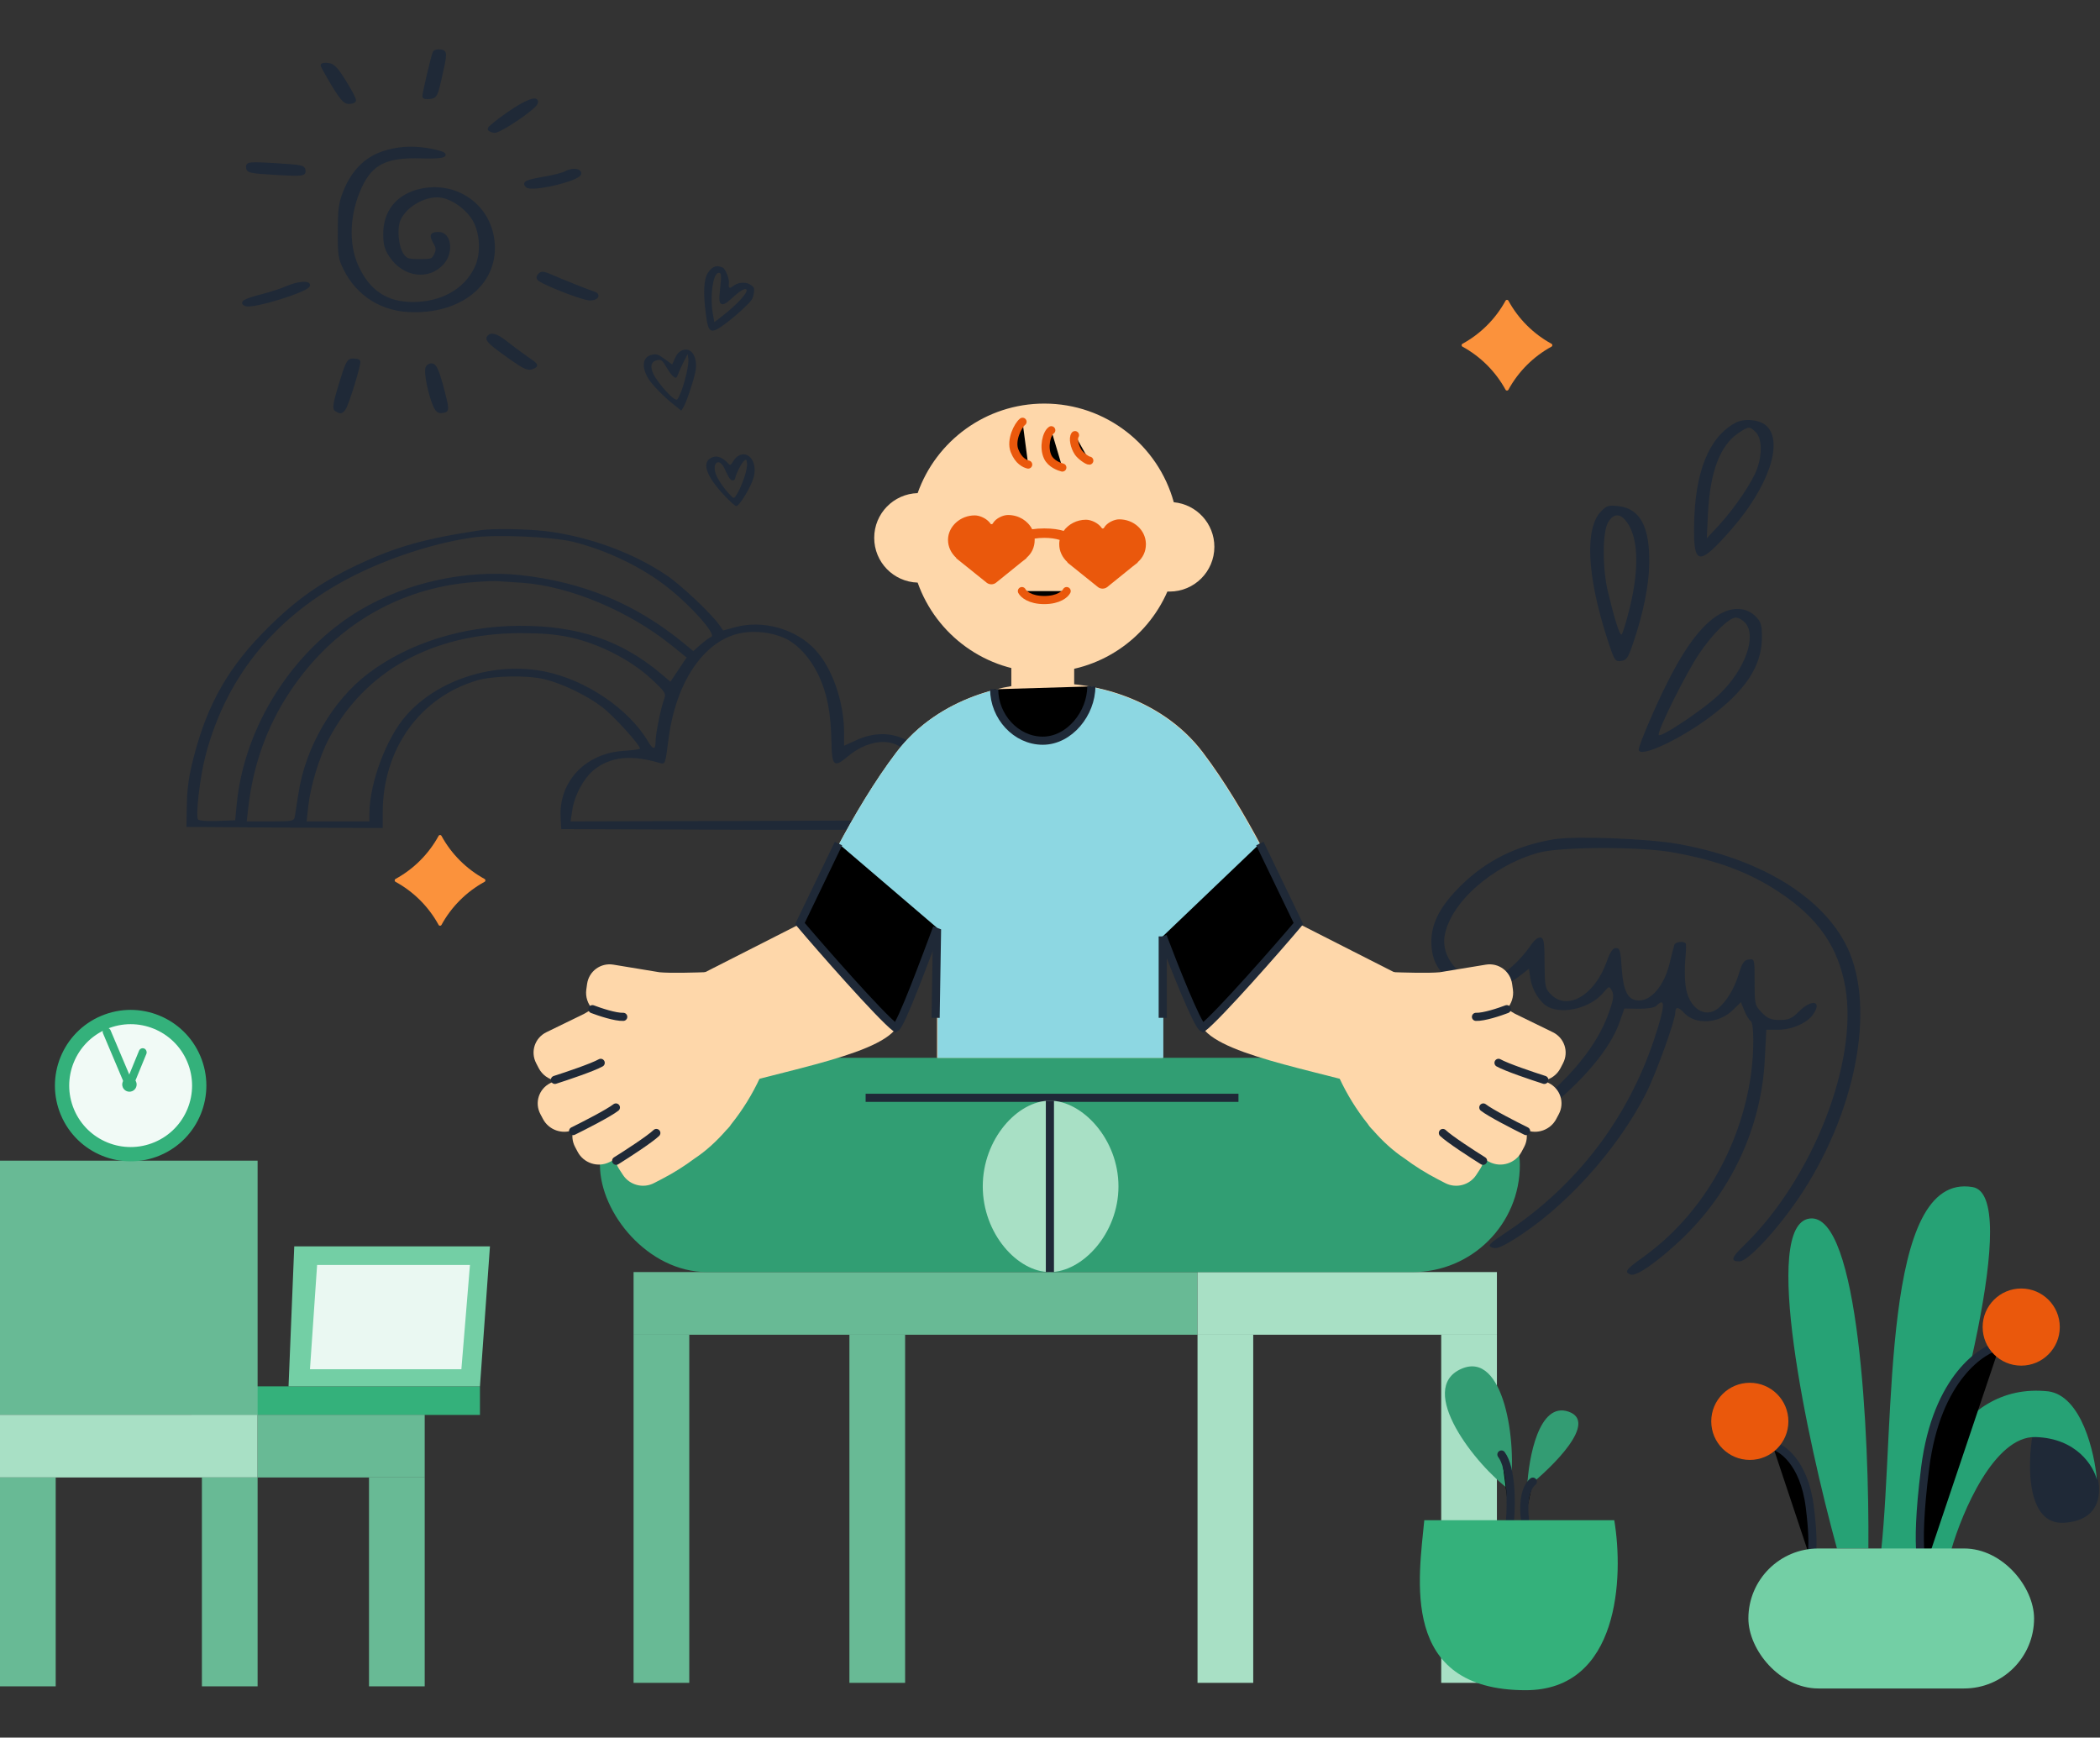 <svg width="100%" height="100%" viewBox="0 0 620 513" fill="current" xmlns="http://www.w3.org/2000/svg">
<rect x="0" y="0" width="620" height="513" fill="#333333" stroke="none"/>
<path d="M512.264 124.884C504.485 129.131 500.379 139.427 500.163 155.122C499.947 167.073 501.604 167.217 511.183 156.274C522.059 143.818 526.597 130.715 521.627 125.82C519.682 123.876 514.929 123.372 512.264 124.884ZM518.386 127.619C520.186 129.419 520.33 134.027 518.746 138.419C517.377 142.307 512.192 149.938 507.582 154.978L503.909 158.937L504.269 151.378C504.917 139.139 507.87 131.435 513.272 127.835C516.225 125.82 516.585 125.82 518.386 127.619Z" fill="#1F2937"/>
<path d="M472.793 150.874C467.823 155.77 468.471 169.809 474.521 188.6C476.61 195.007 476.826 195.367 478.555 195.151C480.211 194.935 480.716 194.215 482.156 189.896C485.109 181.256 486.838 172.833 486.91 166.497C487.126 155.554 484.245 150.154 477.835 149.434C475.026 149.074 474.305 149.29 472.793 150.874ZM479.707 153.394C483.669 157.786 484.173 167.145 481.148 179.528C480.067 183.848 478.987 187.376 478.699 187.376C478.123 187.376 476.682 182.84 474.737 174.777C473.081 167.937 473.081 157.498 474.665 154.402C476.106 151.81 477.907 151.45 479.707 153.394Z" fill="#1F2937"/>
<path d="M508.662 180.824C503.333 183.344 497.931 190.111 492.168 201.703C488.783 208.326 483.813 220.061 483.813 221.285C483.813 223.949 495.482 218.622 504.701 211.782C515.361 203.862 520.115 196.663 520.187 188.311C520.187 184.424 519.899 183.56 518.314 181.976C515.865 179.528 512.264 179.096 508.662 180.824ZM515.217 183.848C518.746 187.735 515.289 197.527 507.798 204.798C503.261 209.262 490.08 218.046 489.72 216.966C489.287 215.742 497.787 198.751 501.604 193.063C505.637 187.088 510.463 182.336 512.48 182.336C513.272 182.336 514.425 182.984 515.217 183.848Z" fill="#1F2937"/>
<path d="M458.82 247.78C447.872 249.58 438.797 254.044 431.234 261.531C425.328 267.363 422.591 272.475 422.591 277.946C422.591 282.914 424.248 286.37 427.777 288.962C433.899 293.353 442.038 293.137 448.232 288.458L451.402 286.01L451.834 288.962C452.41 292.418 454.715 296.089 457.164 297.313C461.629 299.545 469.624 297.529 473.297 293.137C475.098 291.05 475.098 291.05 475.89 292.49C476.539 293.713 476.395 295.009 475.17 298.465C468.328 318.84 441.39 339.215 402.28 353.686C394.141 356.638 391.404 358.725 395.581 358.725C398.606 358.725 415.028 352.246 426.913 346.414C452.77 333.743 473.658 315.384 478.339 301.273L479.564 297.745L483.813 297.817C486.334 297.817 488.423 297.529 488.999 296.953C491.808 294.145 491.592 297.097 488.423 306.673C480.572 330.287 465.519 349.942 444.991 363.621C439.589 367.221 439.085 367.725 440.454 368.301C441.606 368.805 442.902 368.373 446.36 366.285C461.701 356.997 477.475 339.575 486.046 322.656C488.999 316.752 494.617 301.201 494.617 298.897C494.617 297.169 495.482 297.169 497.138 298.969C500.451 302.641 507.438 302.281 511.615 298.177L513.992 295.873L515.001 298.393C515.577 299.833 516.441 301.201 516.873 301.417C517.882 302.065 517.882 310.56 516.945 317.328C513.776 339.287 502.036 359.085 484.966 371.253C479.924 374.852 479.492 375.572 481.436 376.292C483.021 376.94 489.143 372.693 495.986 366.285C511.183 352.03 520.114 332.735 521.051 312.432L521.483 304.009H525.012C528.974 304.009 533.511 302.065 535.24 299.545C538.121 295.513 534.952 294.793 531.134 298.609C529.046 300.697 528.109 301.129 525.444 301.129C522.851 301.129 521.843 300.697 520.114 298.897C518.098 296.809 518.026 296.449 518.026 289.898C518.026 283.13 518.026 283.058 516.297 283.274C514.929 283.418 514.352 284.282 513.344 287.594C512.048 291.842 509.743 295.657 507.294 297.673C503.332 300.913 498.435 297.529 497.642 290.978C497.354 288.818 497.354 285.29 497.57 283.13C497.786 280.97 497.858 278.954 497.714 278.594C497.21 277.73 494.617 278.018 494.329 278.954C494.185 279.458 493.465 282.122 492.817 284.858C491.232 290.978 487.559 295.369 483.957 295.369C480.644 295.369 479.276 292.849 478.771 285.722C478.483 280.682 478.195 279.89 477.115 279.89C476.179 279.89 475.386 280.97 474.378 283.85C470.921 293.713 462.854 298.537 457.956 293.641C456.155 291.842 456.083 291.338 456.011 284.354C456.011 278.234 455.795 276.938 454.859 276.794C454.211 276.65 453.13 277.442 452.338 278.522C447.08 286.154 440.958 290.258 436.204 289.322C430.082 288.098 425.616 282.194 426.481 276.435C428.065 266.643 440.454 255.556 454.283 251.74C460.765 249.94 484.678 249.868 494.401 251.74C507.294 254.116 516.513 257.572 525.3 263.403C536.752 270.963 542.731 279.602 544.819 291.482C548.637 313.584 535.168 347.998 514.929 367.653C511.111 371.325 510.823 372.405 513.56 372.405C516.225 372.405 525.877 361.749 532.287 351.814C548.781 326.255 553.967 295.297 544.603 278.162C536.896 263.979 518.818 253.324 495.337 249.148C486.262 247.564 465.303 246.772 458.82 247.78Z" fill="#1F2937"/>
<path d="M141.807 156.548C125.305 159.035 116.922 161.392 105.396 166.825C94.787 171.866 87.518 176.972 79.201 185.219C67.61 196.675 61.258 207.672 57.197 223.514C55.757 229.012 55.233 232.809 55.167 237.587L55.036 244.133L84.047 244.33L112.993 244.461V239.748C113.058 221.092 123.995 205.839 140.891 200.864C145.606 199.49 155.691 199.293 160.799 200.537C166.103 201.846 173.307 205.316 177.826 208.785C181.166 211.338 188.959 219.913 188.959 221.026C188.959 221.222 186.798 221.484 184.113 221.681C172.783 222.401 164.925 230.78 165.514 241.384L165.71 244.788L220.655 244.984C260.668 245.05 275.795 244.919 276.45 244.395C277.891 243.217 277.629 234.314 276.057 229.274C272.783 218.604 262.829 213.956 252.94 218.473L249.207 220.175V216.117C249.142 207.149 245.737 197.264 240.694 191.831C234.997 185.678 225.239 182.928 217.118 185.154L213.517 186.136L212.272 184.368C209.849 181.03 201.074 172.717 196.883 169.902C186.928 163.159 173.831 158.381 161.126 156.81C155.56 156.155 145.344 155.959 141.807 156.548ZM169.181 159.952C179.135 162.439 189.483 167.414 196.883 173.24C204.086 178.87 211.683 187.445 209.98 188.034C209.522 188.165 208.147 189.213 206.902 190.26L204.676 192.224L201.598 189.671C187.452 178.15 172.063 171.8 153.464 169.771C137.616 168.134 120.131 171.931 106.313 180.114C86.47 191.962 72.194 214.284 69.902 237.26L69.443 242.17L64.27 242.366C61.388 242.497 58.834 242.301 58.507 241.973C57.656 241.122 59.031 229.34 60.668 223.121C67.02 198.704 82.803 180.179 106.706 168.854C117.053 163.945 129.299 160.148 139.45 158.708C146.326 157.726 163.025 158.446 169.181 159.952ZM154.25 172.062C168.133 173.044 185.684 180.375 198.258 190.522L202.711 194.122L200.353 197.657L197.93 201.257L194.918 198.704C183.196 188.951 170.491 184.696 153.268 184.761C136.634 184.827 120.589 189.867 108.802 198.77C98.258 206.69 90.138 220.633 88.108 234.314C87.649 237.195 87.191 240.206 87.06 240.991C86.798 242.432 86.536 242.497 79.856 242.497H72.849L73.307 238.373C74.748 225.805 78.808 214.48 85.553 204.268C98.323 185.023 117.577 173.568 139.843 171.866C142.921 171.604 146.326 171.473 147.374 171.604C148.487 171.669 151.565 171.866 154.25 172.062ZM231.264 188.231C235.258 189.867 239.122 194.057 241.676 199.359C244.165 204.661 245.278 210.16 245.475 218.931C245.606 226.263 246.195 226.787 250.386 223.252C255.756 218.8 262.174 217.753 266.169 220.764C268.854 222.728 271.997 227.245 272.848 230.256C273.307 231.762 273.7 235.035 273.7 237.587L273.765 242.17L221.113 242.366L168.461 242.497L168.919 239.42C169.509 234.904 172.456 229.47 175.665 227.048C180.511 223.383 186.405 222.794 194.656 225.216C196.424 225.739 196.424 225.739 197.407 217.949C199.633 200.995 208.147 188.754 219.018 186.856C222.881 186.136 227.793 186.725 231.264 188.231ZM168.33 188.165C176.778 189.998 186.143 194.777 192.102 200.275C196.49 204.334 196.686 204.727 196.097 206.363C195.114 208.916 193.543 216.706 193.543 218.997C193.543 221.419 192.822 221.419 191.382 218.997C185.684 209.309 173.045 200.733 160.799 198.246C145.999 195.3 129.299 200.537 119.869 211.273C114.106 217.819 109.129 231.107 109.064 240.009V242.497H99.83H90.531L90.989 238.242C91.578 232.416 94.263 223.448 97.014 218.277C107.557 198.115 127.662 186.987 153.595 186.921C160.013 186.921 164.008 187.249 168.33 188.165Z" fill="#1F2937"/>
<path d="M212.31 78.665C211.065 78.366 209.926 79.087 208.926 80.69C207.76 82.56 207.584 86.583 208.412 92.821C209.106 98.34 209.778 98.706 213.699 95.903C215.3 94.781 217.868 92.619 219.444 91.111C222.064 88.61 222.254 88.305 222.553 86.636C222.804 85.044 222.67 84.748 221.448 83.987C220.035 83.107 217.709 83.353 216.322 84.556C215.36 85.334 214.988 84.996 215.205 83.542C215.357 82.364 214.218 79.43 213.407 79.03C213.216 78.911 212.686 78.74 212.31 78.665ZM212.608 85.156C212.226 88.574 212.328 89.432 212.986 89.737C213.606 90.017 214.331 89.62 215.898 88.212C218.203 86.046 219.771 85.062 220.305 85.395C221.222 85.966 217.721 89.878 213.148 93.388L210.904 95.116L210.39 92.199C209.607 87.419 210.481 80.917 212.007 80.595C212.96 80.342 213.071 81.099 212.608 85.156Z" fill="#1F2937"/>
<path d="M201.287 103.483C200.401 103.885 199.834 104.538 199.249 105.817L198.455 107.6L196.259 106.02C194.369 104.631 193.902 104.446 192.562 104.724C189.721 105.285 189.262 108.231 191.431 111.808C192.573 113.632 195.887 117.075 199.123 119.621L201.133 121.244L201.799 120.175C202.608 118.878 204.623 112.926 205.267 109.937C206.221 105.603 204.118 102.174 201.287 103.483ZM202.56 110.794C202.095 112.729 201.335 115.223 200.831 116.287C199.965 118.185 199.918 118.261 198.963 117.667C197.474 116.739 193.859 112.42 192.913 110.453C191.909 108.237 192.179 106.869 193.737 106.41C195.172 105.979 195.492 106.231 196.954 108.732C197.614 109.884 198.497 111.018 198.956 111.303C199.605 111.708 199.776 111.603 200.156 110.568C200.399 109.924 201.098 108.293 201.768 106.962L203.005 104.554L203.221 105.907C203.356 106.627 203.049 108.82 202.56 110.794Z" fill="#1F2937"/>
<path d="M218.683 134.244C217.954 134.479 217.125 135.128 216.554 136.044C215.673 137.456 215.587 137.509 214.838 136.671C213.405 135.142 211.812 134.467 210.515 134.931C206.945 136.151 208.209 140.33 214.001 146.429C215.51 148.005 216.999 149.356 217.338 149.409C218.192 149.57 221.699 143.86 222.497 140.965C223.598 136.989 221.567 133.445 218.683 134.244ZM219.669 141.164C219.108 142.828 218.21 144.865 217.662 145.743C216.734 147.231 216.672 147.245 215.823 146.398C213.865 144.436 211.787 141.393 211.303 139.873C210.188 136.476 212.38 135.086 213.862 138.235C215.201 141.189 215.578 141.689 216.232 141.831C216.609 141.907 216.975 141.659 217.061 141.182C217.331 139.813 218.967 136.594 219.687 136.035C220.358 135.553 220.411 135.639 220.56 136.845C220.656 137.54 220.268 139.524 219.669 141.164Z" fill="#1F2937"/>
<path d="M128.199 15.508C127.799 16.175 125.197 27.246 125.13 28.447C125.13 28.78 125.931 28.913 126.931 28.78C128.599 28.58 128.8 28.18 129.934 23.244C131.669 15.508 131.669 15.308 130.001 15.041C129.267 14.908 128.399 15.108 128.199 15.508Z" fill="#1F2937" stroke="#1F2937" stroke-width="0.888"/>
<path d="M95.106 19.243C95.106 19.509 96.507 22.044 98.241 24.978C100.71 28.98 101.778 30.247 102.912 30.247C103.712 30.247 104.513 30.047 104.647 29.713C104.847 29.447 103.579 26.979 101.844 24.245C99.376 20.243 98.375 19.176 96.907 19.043C95.906 18.909 95.106 19.043 95.106 19.243Z" fill="#1F2937" stroke="#1F2937" stroke-width="0.888"/>
<path d="M149.95 33.582C146.881 35.716 144.412 37.717 144.412 38.05C144.412 38.317 145.146 38.65 145.947 38.784C147.548 38.917 157.823 31.981 158.357 30.38C158.957 28.446 155.154 29.914 149.95 33.582Z" fill="#1F2937" stroke="#1F2937" stroke-width="0.888"/>
<path d="M114.521 44.653C108.449 46.253 104.313 50.188 101.711 56.724C100.443 59.925 100.176 61.859 100.176 68.262C100.109 75.065 100.31 76.332 101.777 79.266C105.647 87.136 113.053 91.738 122.127 91.738C136.873 91.871 146.948 82.934 145.546 71.063C144.279 60.125 133.804 53.389 123.061 56.457C116.99 58.258 113.587 62.793 113.587 69.062C113.587 72.063 113.921 73.397 115.322 75.531C119.258 81.467 126.664 82.401 130.801 77.532C133.537 74.264 132.736 68.929 129.533 68.929C127.332 68.929 127.131 69.462 128.332 71.597C129.2 73.13 129.266 73.797 128.599 75.198C127.865 76.799 127.465 76.932 123.862 76.932C120.326 76.932 119.859 76.732 118.725 75.131C117.19 72.797 116.723 67.528 117.79 64.927C119.659 60.459 126.131 56.991 130.668 57.991C133.937 58.658 137.607 61.326 139.608 64.327C142.21 68.262 142.611 74.931 140.476 79.2C137.34 85.735 130.401 89.604 121.86 89.604C114.054 89.604 108.783 86.069 105.38 78.599C102.378 71.93 102.778 62.993 106.381 55.19C109.65 48.121 114.054 45.986 124.329 46.32C131.668 46.587 133.47 45.653 127.799 44.453C122.795 43.452 118.791 43.519 114.521 44.653Z" fill="#1F2937" stroke="#1F2937" stroke-width="0.888"/>
<path d="M73.088 49.188C73.088 50.655 73.488 50.722 82.295 51.255C88.634 51.589 89.768 51.522 89.768 50.655C89.768 49.188 89.435 49.121 80.961 48.588C73.955 48.188 73.088 48.254 73.088 49.188Z" fill="#1F2937" stroke="#1F2937" stroke-width="0.888"/>
<path d="M166.964 50.989C166.297 51.389 163.494 52.123 160.692 52.589C155.421 53.523 154.554 53.923 155.555 54.924C156.956 56.324 171.167 52.989 171.167 51.189C171.167 50.055 168.699 49.988 166.964 50.989Z" fill="#1F2937" stroke="#1F2937" stroke-width="0.888"/>
<path d="M159.158 81.267C158.558 82.001 158.758 82.401 160.359 83.201C164.229 85.202 172.569 88.27 174.17 88.27C176.172 88.27 177.039 87.07 175.371 86.536C173.903 86.069 165.63 82.801 162.361 81.334C160.292 80.467 159.825 80.467 159.158 81.267Z" fill="#1F2937" stroke="#1F2937" stroke-width="0.888"/>
<path d="M84.763 84.869C83.296 85.535 80.026 86.603 77.424 87.269C72.287 88.603 70.952 89.337 72.553 89.937C74.689 90.804 91.102 85.669 91.102 84.202C91.102 83.201 87.632 83.601 84.763 84.869Z" fill="#1F2937" stroke="#1F2937" stroke-width="0.888"/>
<path d="M144.145 99.608C143.612 100.408 145.146 101.742 151.284 106.077C155.088 108.678 156.022 109.078 157.289 108.478C158.691 107.878 158.557 107.744 155.421 105.61C153.62 104.343 150.951 102.342 149.416 101.142C146.614 98.874 144.879 98.407 144.145 99.608Z" fill="#1F2937" stroke="#1F2937" stroke-width="0.888"/>
<path d="M100.51 113.346C98.775 119.082 98.509 120.616 99.243 121.016C100.444 121.816 100.844 121.749 101.578 120.749C102.512 119.615 106.382 107.077 105.915 106.61C105.714 106.41 104.914 106.277 104.113 106.277C102.845 106.277 102.378 107.21 100.51 113.346Z" fill="#1F2937" stroke="#1F2937" stroke-width="0.888"/>
<path d="M126.064 108.611C125.53 109.878 126.798 116.147 128.199 119.482C128.933 121.216 129.467 121.683 130.601 121.483C132.336 121.216 132.336 121.283 130.334 113.613C129.2 109.545 128.466 107.877 127.599 107.744C126.998 107.611 126.264 108.011 126.064 108.611Z" fill="#1F2937" stroke="#1F2937" stroke-width="0.888"/>
<path d="M56.512 409.297H85.046H141.7V417.731H56.512V409.297Z" fill="#34B17B"/>
<path d="M85.189 409.297L86.876 367.968H144.653L141.701 409.297H85.189Z" fill="#73CFA5"/>
<path d="M91.515 404.236L93.623 373.45H138.748L136.217 404.236H91.515Z" fill="#EAF8F2"/>
<rect x="187.056" y="375.553" width="166.5" height="18.5" fill="#68BA95"/>
<rect x="187.056" y="394.053" width="16.445" height="102.778" fill="#68BA95"/>
<rect x="250.778" y="394.053" width="16.445" height="102.778" fill="#68BA95"/>
<rect x="353.556" y="394.053" width="16.445" height="102.778" fill="#A8E0C5"/>
<rect x="425.501" y="394.053" width="16.445" height="102.778" fill="#A8E0C5"/>
<rect x="353.556" y="375.553" width="88.389" height="18.5" fill="#A8E0C5"/>
<rect y="342.664" width="76.056" height="75.028" fill="#68BA95"/>
<rect y="417.692" width="76.056" height="18.5" fill="#A8E0C5"/>
<rect x="76.056" y="417.692" width="49.333" height="18.5" fill="#68BA95"/>
<rect x="59.611" y="436.192" width="16.445" height="61.667" fill="#68BA95"/>
<rect y="436.192" width="16.445" height="61.667" fill="#68BA95"/>
<rect x="108.944" y="436.192" width="16.445" height="61.667" fill="#68BA95"/>
<path d="M609.392 449.57C598.259 450.244 598.568 432.419 600.115 423.423V421.314L614.032 423.001L619.092 435.653C620.498 440.01 620.526 448.895 609.392 449.57Z" fill="#1F2937"/>
<path d="M604.753 410.771C576.751 407.734 566.095 440.713 564.268 457.582H576.076C579.309 446.336 588.812 423.929 600.958 424.266C613.103 424.603 618.108 432.841 619.092 436.918C618.389 428.764 614.537 412.12 604.753 410.771Z" fill="#26A275"/>
<path d="M534.326 359.742C519.818 361.429 533.623 425.391 542.338 457.161H551.617C551.898 423.985 548.833 358.055 534.326 359.742Z" fill="#26A275"/>
<path d="M566.377 457.582H555.412C559.489 419.486 555.412 345.825 582.403 350.464C596.854 352.948 577.342 424.266 566.377 457.582Z" fill="#26A275"/>
<path d="M523.36 426.796C525.75 427.218 532.638 431.435 534.325 444.931C536.012 458.426 534.466 460.394 534.325 459.691" stroke="#1F2937" stroke-width="2.4" stroke-linecap="round"/>
<path d="M590.415 397.275C585.61 398.116 571.762 406.519 568.371 433.408C564.979 460.298 568.088 464.219 568.371 462.819" stroke="#1F2937" stroke-width="2.4" stroke-linecap="round"/>
<circle cx="596.741" cy="391.793" r="11.387" fill="#EA580C"/>
<circle cx="516.613" cy="419.627" r="11.387" fill="#EA580C"/>
<rect x="516.191" y="457.16" width="84.345" height="41.329" rx="20.665" fill="#73CFA5"/>
<path d="M129.496 246.77C129.678 246.437 130.156 246.437 130.338 246.77C133.276 252.142 137.692 256.558 143.064 259.496C143.397 259.678 143.397 260.156 143.064 260.338C137.692 263.276 133.276 267.692 130.338 273.064C130.156 273.397 129.678 273.397 129.496 273.064C126.558 267.692 122.142 263.276 116.77 260.338C116.437 260.156 116.437 259.678 116.77 259.496C122.142 256.558 126.558 252.142 129.496 246.77Z" fill="#FB923C"/>
<path d="M444.496 88.77C444.678 88.437 445.156 88.437 445.338 88.77C448.276 94.142 452.692 98.558 458.064 101.496C458.397 101.678 458.397 102.156 458.064 102.338C452.692 105.276 448.276 109.692 445.338 115.064C445.156 115.397 444.678 115.397 444.496 115.064C441.558 109.692 437.142 105.276 431.77 102.338C431.437 102.156 431.437 101.678 431.77 101.496C437.142 98.558 441.558 94.142 444.496 88.77Z" fill="#FB923C"/>
<path d="M445.806 439.959C435.685 432.649 417.972 410.016 431.468 404.112C443.952 398.65 448.055 425.62 445.806 439.959Z" fill="#339C73"/>
<path d="M450.867 439.115C451.289 430.4 454.325 413.728 463.097 416.764C471.869 419.8 458.599 432.93 450.867 439.115Z" fill="#339C73"/>
<path d="M445.807 448.815C446.228 444.035 446.313 433.464 443.276 429.416" stroke="#1F2937" stroke-width="2.4" stroke-linecap="round"/>
<path d="M450.221 448.393C449.832 445.692 449.754 439.717 452.554 437.428" stroke="#1F2937" stroke-width="2.4" stroke-linecap="round"/>
<path d="M476.592 448.815H420.503C418.957 465.543 412.912 499 450.445 499C478.111 499 479.404 465.543 476.592 448.815Z" fill="#34B17B"/>
<path fill-rule="evenodd" clip-rule="evenodd" d="M344.664 174.633C338.551 188.642 324.576 198.434 308.314 198.434C291.051 198.434 276.366 187.401 270.925 172.001C263.807 171.796 258.1 165.961 258.1 158.792C258.1 151.625 263.807 145.79 270.925 145.584C276.365 130.184 291.051 119.15 308.314 119.15C326.567 119.15 341.939 131.487 346.546 148.277C353.266 148.899 358.527 154.552 358.527 161.434C358.527 168.732 352.611 174.648 345.313 174.648C345.095 174.648 344.879 174.643 344.664 174.633Z" fill="#FED7AA"/>
<path fill-rule="evenodd" clip-rule="evenodd" d="M304.734 156.258C303.48 153.762 300.775 152.044 297.585 152.044C296.184 152.044 294.02 152.981 293.129 154.503C293.002 154.854 292.493 154.854 292.366 154.503C291.347 153.098 289.31 152.162 287.783 152.162C283.582 152.162 280.018 155.323 279.891 159.187V159.421C279.891 161.411 280.782 163.285 282.309 164.69V164.807C282.437 164.924 288.547 169.841 291.347 172.066C292.111 172.651 293.257 172.651 294.02 172.066C295.197 171.131 296.935 169.722 298.574 168.392L298.574 168.392C300.837 166.557 302.911 164.875 303.058 164.807V164.69C304.586 163.402 305.477 161.528 305.477 159.421V159.187C305.475 159.127 305.472 159.068 305.469 159.008C306.311 158.87 307.256 158.792 308.315 158.792C310.15 158.792 311.643 159.027 312.852 159.401C312.782 159.748 312.74 160.103 312.728 160.464V160.699C312.728 162.689 313.619 164.562 315.147 165.967V166.084C315.274 166.202 321.384 171.119 324.185 173.344C324.948 173.929 326.094 173.929 326.858 173.344C328.034 172.409 329.771 171 331.41 169.671L331.411 169.67C333.674 167.835 335.748 166.152 335.896 166.084V165.967C337.423 164.679 338.314 162.806 338.314 160.699V160.464C338.187 156.484 334.75 153.322 330.422 153.322C329.022 153.322 326.858 154.259 325.967 155.781C325.839 156.132 325.33 156.132 325.203 155.781C324.185 154.376 322.148 153.439 320.62 153.439C317.9 153.439 315.446 154.765 314.02 156.749C312.648 156.305 310.793 156.009 308.315 156.009C306.937 156.009 305.751 156.101 304.734 156.258Z" fill="#EA580C"/>
<path d="M301.706 174.509C302.147 175.39 304.085 177.152 308.313 177.152C312.542 177.152 314.48 175.39 314.92 174.509" stroke="#EA580C" stroke-width="2.4" stroke-linecap="round" stroke-linejoin="round"/>
<path d="M301.89 124.521C300.504 125.608 298.324 129.985 299.525 133.064C300.726 136.144 302.604 136.907 303.558 137.152" stroke="#EA580C" stroke-width="2.4" stroke-linecap="round"/>
<path d="M310.375 127.019C308.987 127.965 307.99 132.037 309.319 134.882C310.309 136.999 312.839 137.821 313.645 138.028" stroke="#EA580C" stroke-width="2.4" stroke-linecap="round"/>
<path d="M317.378 128.465C316.713 129.337 317.2 131.85 318.343 133.552C319.018 134.557 321.063 136.026 321.604 135.989" stroke="#EA580C" stroke-width="2.4" stroke-linecap="round"/>
<rect x="276.655" y="201.808" width="66.632" height="147.604" rx="33.316" fill="#FED7AA"/>
<rect x="177.128" y="312.3" width="271.591" height="63.259" rx="31.629" fill="#319E73"/>
<path d="M365.639 324.108H255.568" stroke="#1F2937" stroke-width="2.4"/>
<path d="M330.214 350.255C330.214 364.23 319.521 375.559 309.971 375.559C300.422 375.559 290.15 364.23 290.15 350.255C290.15 336.28 300.422 324.952 309.971 324.952C319.521 324.952 330.214 336.28 330.214 350.255Z" fill="#A8E0C5"/>
<path d="M309.971 324.952V375.559" stroke="#1F2937" stroke-width="2.4"/>
<path d="M355.096 222.066C342.275 205.197 321.077 201.542 312.08 201.823L341.601 268.877C343.569 276.749 349.023 294.687 355.096 303.458C361.169 312.23 393.754 316.798 412.029 323.265L434.802 298.819L383.351 272.672C379.275 262.832 367.916 238.935 355.096 222.066Z" fill="#FED7AA"/>
<path fill-rule="evenodd" clip-rule="evenodd" d="M455.809 319.02C457.851 318.613 459.7 317.319 460.719 315.349L461.478 313.883C463.227 310.502 461.871 306.409 458.449 304.741L447.272 299.293C446.497 298.813 445.682 298.356 444.842 297.908C446.236 296.399 446.972 294.302 446.668 292.135L446.439 290.5C445.91 286.73 442.436 284.176 438.68 284.794L425.064 287.037C421.868 287.352 414.184 287.137 410.497 286.978L410.501 287.014C410.485 287.011 410.469 287.009 410.454 287.006L395.407 318.204C397.598 322.967 400.5 327.692 403.857 331.869C404.124 332.308 404.452 332.734 404.848 333.141L405.373 333.681C408.228 336.961 411.364 339.823 414.639 341.987C417.696 344.274 420.947 346.313 424.36 348.083L426.677 349.283C429.886 350.947 433.888 349.894 435.854 346.869L437.024 345.07C437.607 344.174 437.952 343.197 438.074 342.213L439.812 343.082C443.216 344.786 447.423 343.442 449.208 340.08L449.982 338.622C450.84 337.007 450.983 335.22 450.523 333.611C453.834 334.971 457.741 333.6 459.445 330.392L460.219 328.934C462.004 325.572 460.691 321.464 457.287 319.76L455.809 319.02Z" fill="#FED7AA"/>
<path d="M444.858 297.938C442.768 298.742 438.022 300.32 435.764 300.202" stroke="#1F2937" stroke-width="2.4" stroke-linecap="round"/>
<path d="M455.941 318.813C452.406 317.687 444.753 315.105 442.42 313.785" stroke="#1F2937" stroke-width="2.4" stroke-linecap="round"/>
<path d="M450.564 333.929C447.234 332.294 440.045 328.612 437.932 326.961" stroke="#1F2937" stroke-width="2.4" stroke-linecap="round"/>
<path d="M437.857 342.703C434.709 340.74 427.93 336.348 425.996 334.492" stroke="#1F2937" stroke-width="2.4" stroke-linecap="round"/>
<path d="M264.673 222.066C277.493 205.197 298.692 201.542 307.689 201.823L278.168 268.877C276.2 276.749 270.746 294.687 264.673 303.458C258.6 312.23 226.015 316.798 207.74 323.265L184.967 298.819L236.417 272.672C240.494 262.832 251.852 238.935 264.673 222.066Z" fill="#FED7AA"/>
<path fill-rule="evenodd" clip-rule="evenodd" d="M163.96 319.02C161.917 318.613 160.069 317.319 159.049 315.349L158.291 313.883C156.541 310.502 157.897 306.409 161.32 304.741L172.496 299.294C173.271 298.813 174.086 298.356 174.926 297.908C173.532 296.399 172.797 294.302 173.101 292.135L173.33 290.5C173.858 286.73 177.332 284.176 181.089 284.794L194.704 287.037C197.9 287.352 205.584 287.137 209.272 286.978L209.268 287.014C209.284 287.011 209.299 287.009 209.315 287.006L224.361 318.204C222.171 322.967 219.269 327.692 215.911 331.869C215.645 332.308 215.316 332.734 214.921 333.141L214.396 333.681C211.541 336.961 208.405 339.823 205.129 341.987C202.072 344.274 198.822 346.313 195.408 348.083L193.092 349.283C189.883 350.947 185.881 349.894 183.914 346.869L182.744 345.07C182.161 344.174 181.817 343.197 181.694 342.213L179.957 343.082C176.553 344.786 172.346 343.442 170.56 340.08L169.786 338.622C168.929 337.007 168.786 335.22 169.246 333.611C165.934 334.971 162.027 333.6 160.324 330.392L159.55 328.934C157.765 325.572 159.077 321.464 162.481 319.76L163.96 319.02Z" fill="#FED7AA"/>
<path d="M174.91 297.938C177.001 298.742 181.746 300.32 184.004 300.202" stroke="#1F2937" stroke-width="2.4" stroke-linecap="round"/>
<path d="M163.827 318.813C167.362 317.687 175.016 315.105 177.349 313.785" stroke="#1F2937" stroke-width="2.4" stroke-linecap="round"/>
<path d="M169.204 333.928C172.535 332.293 179.724 328.611 181.836 326.96" stroke="#1F2937" stroke-width="2.4" stroke-linecap="round"/>
<path d="M181.911 342.703C185.058 340.739 191.838 336.348 193.772 334.492" stroke="#1F2937" stroke-width="2.4" stroke-linecap="round"/>
<path fill-rule="evenodd" clip-rule="evenodd" d="M307.946 219.257C315.865 219.257 322.284 212.837 322.284 204.918C322.284 204.207 322.233 203.507 322.133 202.824C332.349 204.763 345.828 210.081 355.01 222.194C367.831 239.109 379.189 263.07 383.266 272.937L355.01 303.805C350.37 297.086 346.092 285.001 343.453 276.152V312.3H276.821V273.843C274.278 282.778 269.649 296.48 264.591 303.805L236.335 272.937C240.412 263.07 251.77 239.109 264.591 222.194C272.67 211.535 284.077 206.138 293.66 203.674C293.625 204.084 293.607 204.499 293.607 204.918C293.607 212.837 300.027 219.257 307.946 219.257Z" fill="#8DD7E2"/>
<rect x="298.581" y="193.374" width="18.556" height="15.182" fill="#FED7AA"/>
<circle cx="38.571" cy="320.507" r="20.243" transform="rotate(-22.93 38.571 320.507)" fill="#F1FAF6" stroke="#34B17B" stroke-width="4.217"/>
<rect x="29.941" y="303.958" width="2.402" height="18.142" rx="1.201" transform="rotate(-22.93 29.941 303.958)" fill="#34B17B"/>
<rect x="41.499" y="309.113" width="2.356" height="11.559" rx="1.178" transform="rotate(22.311 41.499 309.113)" fill="#34B17B"/>
<circle cx="38.213" cy="320.178" r="2.128" transform="rotate(-22.93 38.213 320.178)" fill="#34B17B"/>
<path d="M322.198 202.651C322.198 210.57 315.778 218.677 307.859 218.677C299.94 218.677 293.521 211.508 293.521 203.495" stroke="#1F2937" stroke-width="2.4"/>
<path d="M343.284 276.453C346.517 285.028 353.406 302.431 355.092 303.443C359.816 299.732 377.303 279.827 383.348 272.658L371.961 249.041" stroke="#1F2937" stroke-width="2.4"/>
<path d="M343.284 276.453V300.491" stroke="#1F2937" stroke-width="2.4"/>
<path d="M276.651 273.923C273.418 282.498 266.108 302.431 264.421 303.443C259.698 299.732 242.211 279.827 236.166 272.658L247.552 249.041" stroke="#1F2937" stroke-width="2.4"/>
<path d="M276.651 274.344L276.23 300.491" stroke="#1F2937" stroke-width="2.4"/>
</svg>
